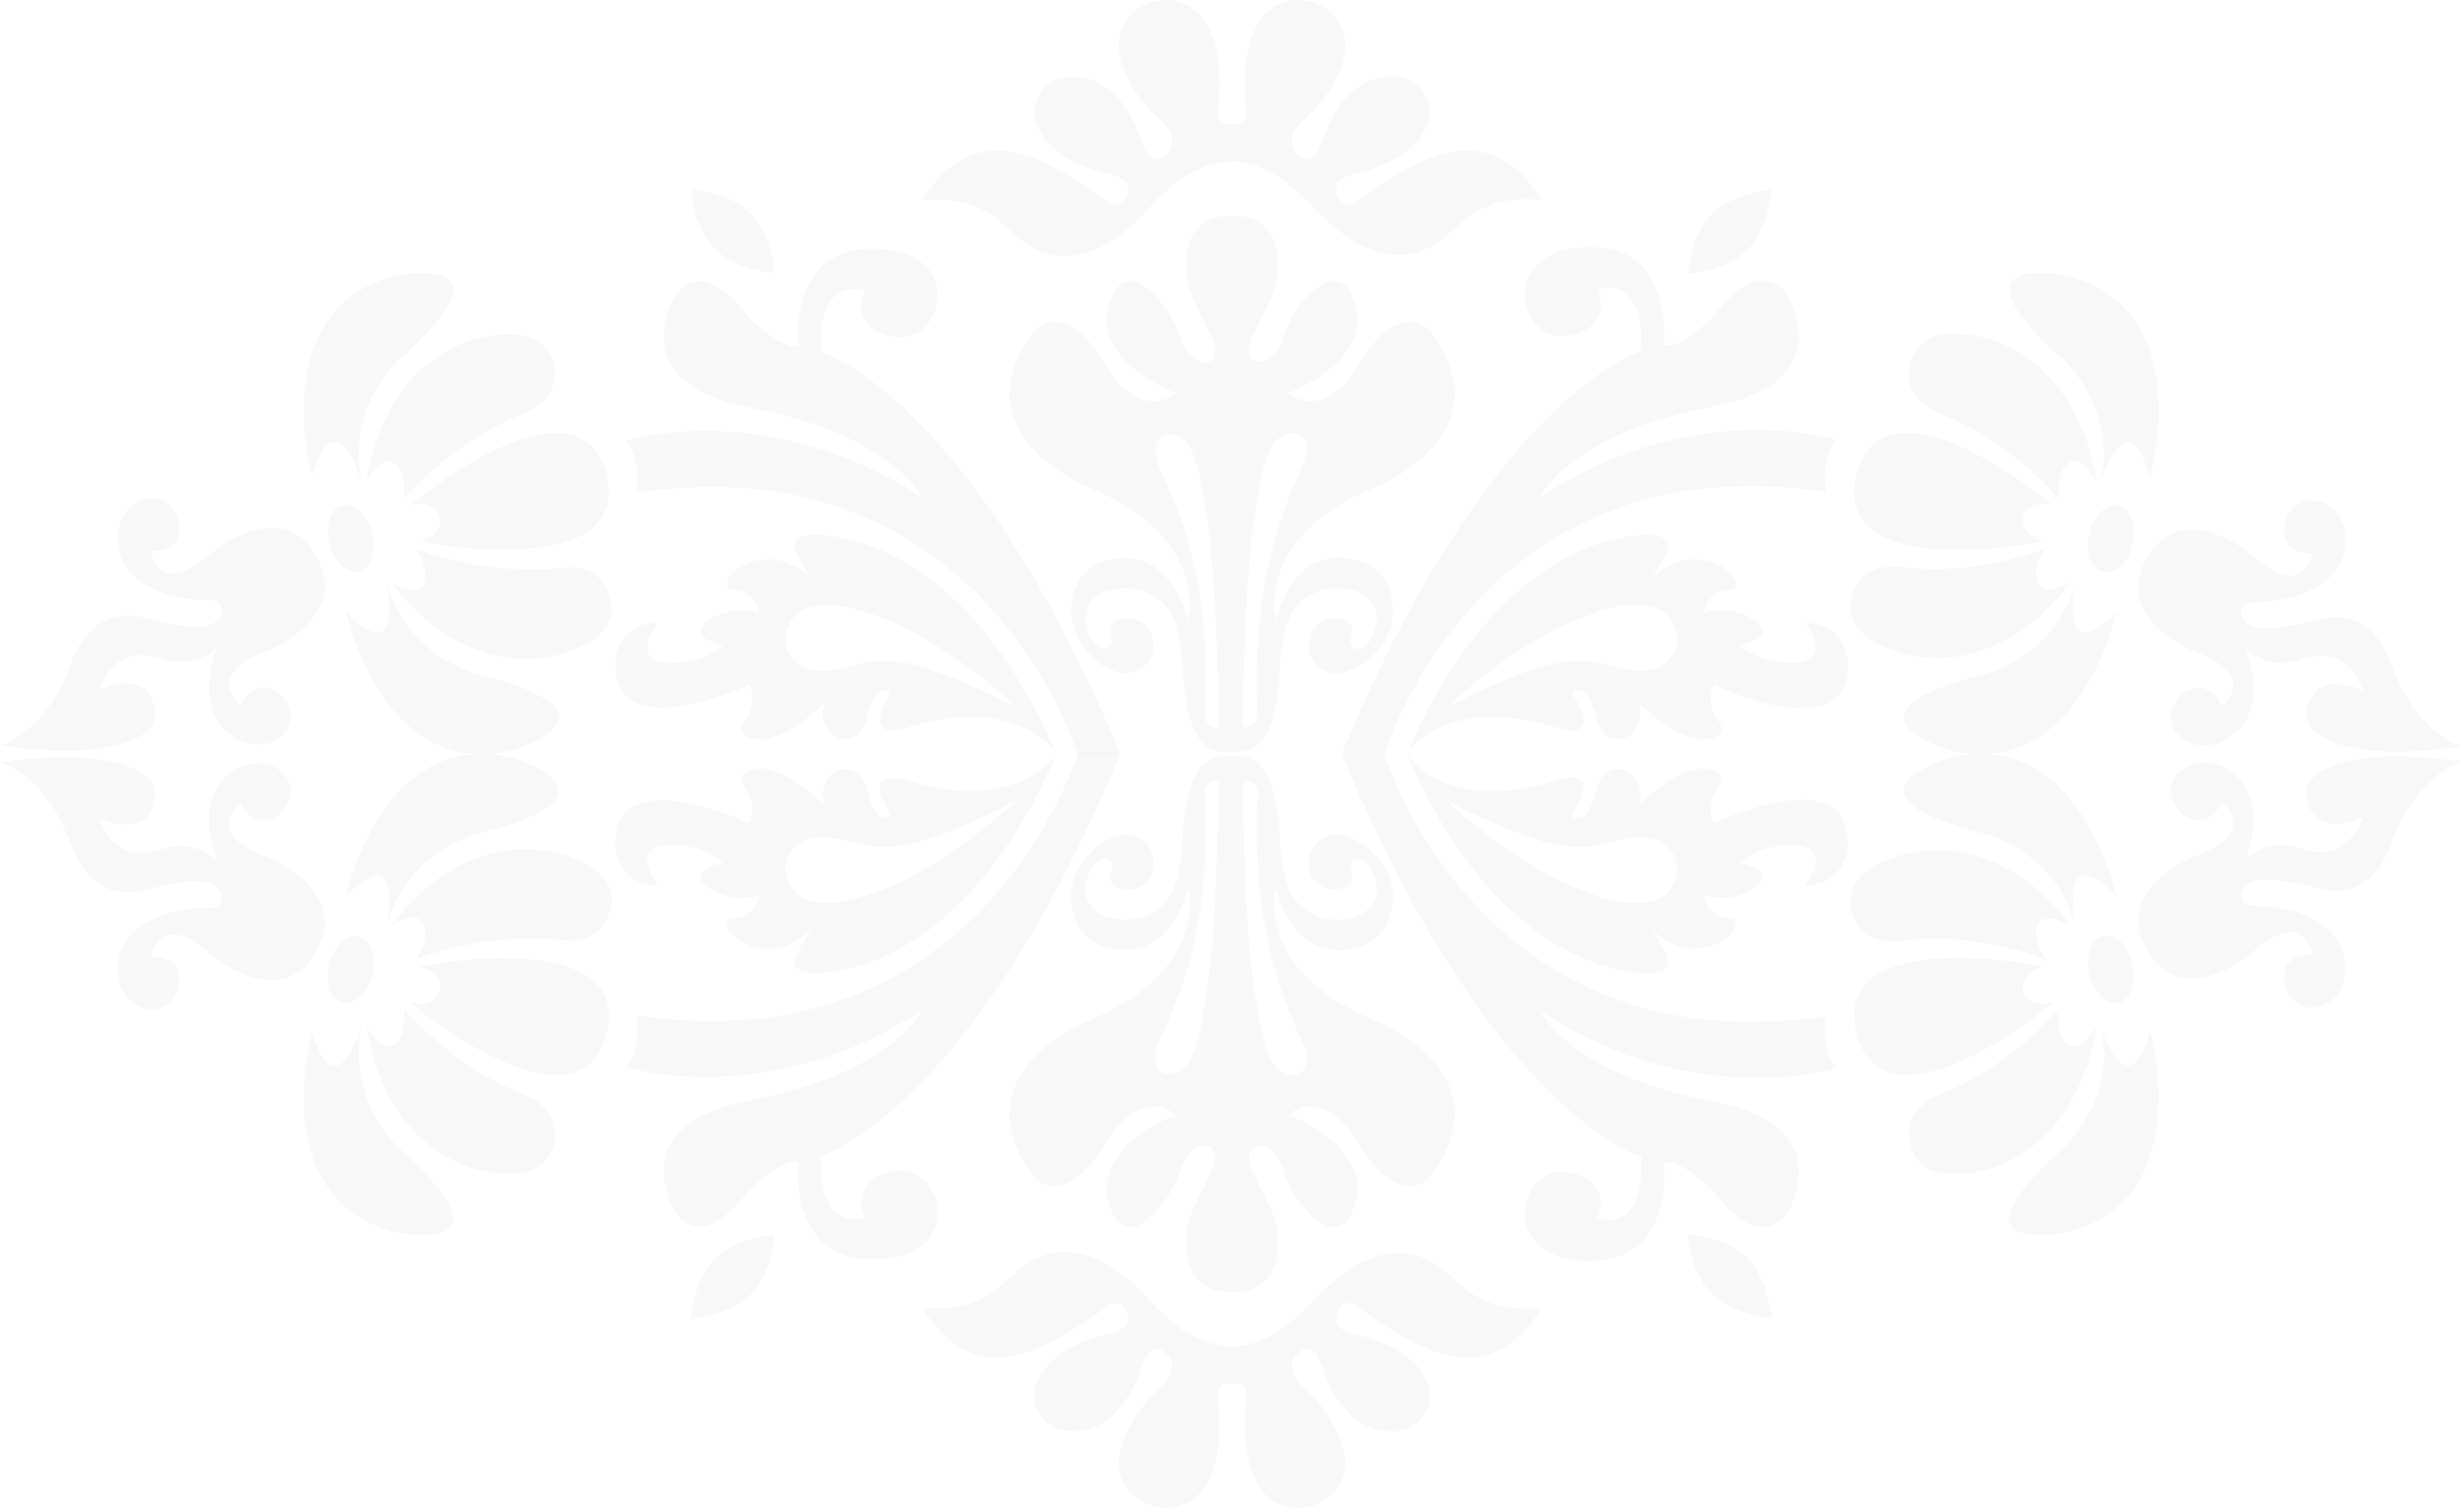 <svg width="384" height="235" viewBox="0 0 384 235" fill="none" xmlns="http://www.w3.org/2000/svg">
<path d="M166.981 96.069C166.842 93.274 167.398 89.641 171.152 87.824C171.152 87.824 181.023 82.793 185.194 96.628C185.194 96.628 188.67 84.05 170.039 76.085C170.039 76.085 149.045 68.119 161.002 51.767C161.002 51.767 165.729 45.199 173.237 58.336C173.237 58.336 178.103 65.323 183.248 61.271C183.248 61.271 168.788 55.96 173.376 45.898C173.793 45.059 175.462 42.823 177.547 44.081C179.633 45.339 182.692 48.413 184.082 53.025C184.36 54.143 185.611 55.82 186.724 56.24C187.975 56.659 190.06 56.799 189.087 53.165C188.809 52.327 186.724 48.274 185.889 46.457C184.221 42.684 183.387 33.6 192.007 33.6C200.627 33.6 199.793 42.684 198.124 46.457C197.29 48.274 195.066 52.327 194.927 53.165C193.953 56.799 196.039 56.519 197.29 56.24C198.403 55.82 199.654 54.143 199.932 53.025C201.183 48.274 204.381 45.199 206.467 44.081C208.691 42.823 210.36 45.059 210.638 45.898C215.226 55.96 200.766 61.271 200.766 61.271C205.91 65.323 210.777 58.336 210.777 58.336C218.284 45.199 223.012 51.767 223.012 51.767C234.969 68.119 213.974 76.085 213.974 76.085C195.344 83.911 198.82 96.628 198.82 96.628C202.852 82.653 212.862 87.824 212.862 87.824C216.616 89.641 217.172 93.274 217.033 96.069C216.755 100.401 212.584 103.336 212.584 103.336C209.803 105.153 207.857 105.153 206.606 104.594C204.242 103.616 203.964 101.24 203.964 101.24C203.825 98.585 204.937 97.467 206.188 96.768C207.857 95.929 209.803 96.768 209.803 96.768C211.75 97.886 209.942 99.843 210.499 100.541C212.028 102.358 213.696 99.563 213.696 99.563C216.616 93.554 211.055 92.016 211.055 92.016C206.049 90.898 203.269 92.855 201.6 95.091C199.932 97.327 199.654 102.218 199.515 103.336C198.959 118.01 194.231 117.172 191.868 117.172C189.504 117.172 184.916 118.01 184.221 103.336C184.221 102.218 183.804 97.327 182.135 95.091C180.467 92.855 177.686 90.898 172.681 92.016C172.681 92.016 167.12 93.554 170.039 99.563C170.039 99.563 171.708 102.358 173.237 100.541C173.793 99.843 171.986 97.746 173.932 96.768C173.932 96.768 175.879 95.929 177.547 96.768C178.799 97.327 179.911 98.585 179.772 101.24C179.772 101.24 179.494 103.616 177.13 104.594C175.74 105.153 173.932 105.013 171.152 103.336C171.43 103.336 167.259 100.401 166.981 96.069ZM193.953 113.259C194.231 113.259 194.649 113.398 195.205 112.979C196.039 112.42 196.039 111.582 196.039 111.582C195.344 96.628 197.151 85.168 202.852 72.87C204.52 69.376 203.269 66.721 200.349 67.699C197.568 68.678 196.595 72.591 195.205 82.653C193.953 92.156 193.675 110.324 193.675 112.839C193.814 113.119 193.814 113.259 193.953 113.259ZM187.697 111.582C187.697 111.582 187.697 112.42 188.531 112.979C189.087 113.398 189.643 113.398 189.782 113.259C189.921 113.259 189.921 113.119 189.921 112.979C189.921 110.464 189.643 92.156 188.392 82.793C187.002 72.591 186.028 68.817 183.248 67.839C180.467 66.861 179.216 69.376 180.745 73.01C186.585 85.168 188.531 96.488 187.697 111.582Z" fill="#E6E6E6" fill-opacity="0.3"/>
<path d="M227.322 34.997C226.766 35.556 224.958 37.373 223.151 38.351C218.006 41.286 212.445 39.469 207.023 34.578C204.103 32.062 201.739 28.708 197.846 26.751C197.012 26.332 194.788 25.214 192.563 25.214C190.06 25.074 187.419 26.053 186.585 26.472C182.274 28.428 179.772 31.922 176.852 34.717C171.43 39.609 165.868 41.425 160.724 38.491C159.056 37.512 157.109 35.696 156.553 35.136C151.27 30.105 145.43 31.363 143.762 31.084C151.548 19.065 160.863 22.838 172.681 31.503C173.932 32.481 175.462 31.503 175.74 30.105C175.74 29.826 175.879 29.407 175.74 28.987C175.601 28.428 174.906 27.73 173.932 27.45C169.344 26.332 163.783 24.515 161.697 19.764C160.168 16.27 162.392 13.475 164.339 12.497C165.312 12.077 166.564 11.938 167.815 11.938C172.125 12.217 176.018 15.99 177.825 21.86C177.964 22.279 178.242 23.258 178.799 23.817C179.911 25.214 181.023 24.655 181.579 24.236C182.274 23.677 182.692 22.838 182.692 22.279C182.692 21.301 182.553 20.323 180.884 18.785C177.269 15.571 174.489 10.959 174.349 7.326C174.071 0.338 183.526 -2.736 187.558 2.993C188.253 3.972 190.199 6.906 190.06 14.034C190.06 14.733 189.921 15.292 189.921 15.851C189.782 16.549 189.782 17.248 189.782 17.947C189.782 18.506 189.921 19.345 192.007 19.345C194.092 19.345 194.231 18.646 194.231 17.947C194.231 17.248 194.231 16.549 194.092 15.851C193.953 15.292 193.953 14.733 193.953 14.034C193.814 6.906 195.9 3.972 196.456 2.993C200.488 -2.736 209.942 0.338 209.664 7.326C209.525 10.959 206.745 15.571 203.13 18.785C201.461 20.323 201.322 21.301 201.322 22.279C201.322 22.838 201.739 23.677 202.434 24.236C202.991 24.655 204.103 25.214 205.215 23.817C205.632 23.258 206.049 22.14 206.188 21.86C207.996 15.851 211.889 12.217 216.199 11.938C217.45 11.798 218.702 11.938 219.675 12.497C221.621 13.475 223.846 16.27 222.316 19.764C220.231 24.515 214.67 26.192 210.081 27.45C209.108 27.73 208.413 28.289 208.274 28.987C208.274 29.407 208.274 29.826 208.274 30.105C208.552 31.643 210.081 32.481 211.333 31.503C223.151 22.838 232.466 19.065 240.252 31.084C238.445 31.223 232.605 30.105 227.322 34.997Z" fill="#E6E6E6" fill-opacity="0.3"/>
<path d="M41.432 101.519C31.422 105.292 37.539 109.904 37.539 109.904C38.512 107.389 40.459 106.97 41.71 107.109C44.491 107.668 47.41 112.42 43.239 115.215C40.598 116.892 37.539 115.494 37.539 115.494C30.865 112.28 32.395 105.013 33.785 100.96C33.785 100.96 30.726 104.035 25.999 102.917C24.47 102.497 18.491 99.702 15.432 107.529C15.432 107.529 20.021 105.292 22.662 107.389C23.497 108.088 25.721 112.14 22.384 114.376C19.604 116.193 13.764 118.15 -0 116.193C-0 116.193 7.09 114.376 10.983 103.615C10.983 103.615 13.625 94.112 22.384 96.209C24.331 96.768 30.865 98.584 33.368 97.047C34.202 96.488 34.619 95.789 34.619 95.091C34.619 94.252 33.924 93.413 32.534 93.553C32.534 93.553 17.935 93.833 18.352 83.212C18.352 83.212 18.491 79.858 21.272 78.32C25.721 75.805 28.641 80.696 27.807 83.491C27.39 84.749 26.138 86.146 23.497 85.867C23.497 85.867 24.748 93.413 32.673 86.426C32.673 86.426 43.518 76.923 49.218 86.566C54.918 96.348 41.432 101.519 41.432 101.519Z" fill="#E6E6E6" fill-opacity="0.3"/>
<path d="M62.148 56.099C62.148 56.099 53.945 63.506 56.309 74.966C56.309 74.966 52.277 61.689 48.662 74.267C48.106 72.59 41.988 47.993 61.592 42.962C61.592 42.962 81.474 38.77 62.148 56.099Z" fill="#E6E6E6" fill-opacity="0.3"/>
<path d="M81.197 64.625C76.47 66.441 69.24 70.634 62.845 77.901C63.818 75.106 61.593 67.839 57.144 74.966C58.535 65.743 63.54 56.239 73.411 53.025C73.411 53.025 86.341 48.693 86.481 58.475C86.341 59.873 85.924 62.948 81.197 64.625Z" fill="#E6E6E6" fill-opacity="0.3"/>
<path d="M60.341 91.037C63.539 102.357 74.245 105.012 74.245 105.012C99.271 111.162 79.945 116.891 79.945 116.891C60.341 121.783 54.224 97.046 53.946 95.37C62.983 104.593 60.341 91.037 60.341 91.037Z" fill="#E6E6E6" fill-opacity="0.3"/>
<path d="M65.346 84.33C70.63 82.932 68.961 77.482 63.956 78.74C69.656 73.848 90.79 59.035 94.544 73.988C98.159 88.942 72.576 85.867 65.346 84.33Z" fill="#E6E6E6" fill-opacity="0.3"/>
<path d="M85.506 102.357C75.357 104.174 66.458 98.165 60.897 90.758C68.127 94.811 66.737 87.404 64.651 85.447C73.549 88.801 82.03 89.081 87.036 88.522C92.041 87.823 93.848 90.339 94.404 91.457C98.993 100.121 85.506 102.357 85.506 102.357Z" fill="#E6E6E6" fill-opacity="0.3"/>
<path d="M53.389 78.739C55.197 78.32 57.282 80.276 57.978 83.072C58.673 85.867 57.839 88.662 55.892 89.081C54.085 89.5 51.999 87.544 51.304 84.749C50.609 81.954 51.582 79.159 53.389 78.739Z" fill="#E6E6E6" fill-opacity="0.3"/>
<path d="M145.709 48.413C145.709 48.413 143.623 54.982 136.671 51.628C136.671 51.628 132.778 49.392 134.864 45.339C134.864 45.339 127.495 42.264 127.912 54.842C127.912 54.842 151.409 61.69 174.628 117.591H167.954C167.954 117.591 153.217 68.677 99.132 76.783C99.132 76.783 100.244 71.752 97.464 68.677C97.464 68.677 119.709 61.69 143.762 77.622C143.762 77.622 139.174 67.839 117.485 63.646C107.057 61.69 100.8 57.078 104.554 47.295C104.554 47.295 108.03 38.211 116.789 49.531C116.789 49.531 121.378 54.283 124.436 54.003C124.436 54.003 122.212 35.836 140.008 39.19C140.008 38.91 148.072 41.286 145.709 48.413Z" fill="#E6E6E6" fill-opacity="0.3"/>
<path d="M102.608 97.047C102.608 97.047 97.88 102.777 103.998 103.336C103.998 103.336 109.281 103.616 112.757 100.541C112.757 100.541 105.666 99.283 111.367 96.069C111.367 96.069 114.843 94.252 118.319 95.51C118.319 95.51 117.901 91.876 114.008 91.876C113.035 91.876 112.896 90.199 114.565 88.942C117.067 86.985 121.933 85.587 126.8 90.479C126.8 90.479 124.158 87.264 123.88 85.028C123.88 85.028 123.324 82.373 131.11 83.771C140.008 85.448 154.19 93.134 164.617 117.451C164.617 117.451 158.639 107.948 141.259 113.398C141.259 113.398 134.447 115.774 138.34 108.926C138.479 108.647 139.035 107.529 138.34 107.529C137.505 107.529 136.254 107.668 135.142 111.721C135.142 111.721 134.447 116.193 130.554 114.936C129.58 114.656 128.885 113.678 128.607 112.979C128.329 112.28 127.912 111.022 128.468 109.625C128.468 109.625 122.073 115.914 117.762 115.215C115.26 114.796 115.26 113.538 115.955 112.56C116.789 111.442 117.901 109.066 116.789 106.69C116.789 106.69 94.961 117.032 95.934 102.637C95.934 102.637 96.351 97.047 102.608 97.047ZM125.131 103.895C125.131 103.895 127.217 105.293 132.222 103.895C138.34 102.078 143.067 102.498 158.361 110.184C158.361 110.184 147.238 99.563 136.115 95.789C132.639 94.671 129.302 93.693 126.105 94.671C124.853 95.091 123.602 95.929 123.046 97.187C121.655 99.703 122.629 102.637 125.131 103.895Z" fill="#E6E6E6" fill-opacity="0.3"/>
<path d="M107.613 29.406C107.613 29.406 113.731 29.965 116.929 33.18C120.405 36.673 120.683 42.543 120.683 42.543C120.683 42.543 114.843 42.264 111.367 38.77C108.169 35.555 107.613 29.406 107.613 29.406Z" fill="#E6E6E6" fill-opacity="0.3"/>
<path d="M361.352 114.516C357.876 112.28 360.1 108.227 361.074 107.529C363.715 105.432 368.303 107.668 368.303 107.668C365.245 99.842 359.266 102.637 357.737 103.056C353.01 104.174 349.951 101.1 349.951 101.1C351.48 105.153 352.871 112.42 346.197 115.634C346.197 115.634 343.138 117.032 340.496 115.355C336.186 112.56 339.106 107.668 342.026 107.249C343.277 106.97 345.224 107.529 346.197 110.044C346.197 110.044 352.314 105.432 342.304 101.659C342.304 101.659 328.818 96.488 334.657 86.845C340.496 77.202 351.202 86.705 351.202 86.705C359.127 93.833 360.378 86.146 360.378 86.146C357.737 86.426 356.346 85.028 356.068 83.771C355.234 80.975 358.015 76.224 362.603 78.6C365.384 80.137 365.523 83.491 365.523 83.491C365.801 94.112 351.341 93.833 351.341 93.833C349.951 93.833 349.256 94.531 349.256 95.37C349.256 96.069 349.673 96.768 350.507 97.327C353.01 98.864 359.405 96.907 361.491 96.488C370.111 94.252 372.753 103.755 372.753 103.755C376.646 114.516 383.736 116.333 383.736 116.333C369.972 118.29 363.993 116.333 361.352 114.516Z" fill="#E6E6E6" fill-opacity="0.3"/>
<path d="M327.428 74.966C329.93 63.506 321.588 56.099 321.588 56.099C302.262 38.77 322.144 42.962 322.144 42.962C341.748 47.854 335.631 72.59 335.074 74.267C331.46 61.829 327.428 74.966 327.428 74.966Z" fill="#E6E6E6" fill-opacity="0.3"/>
<path d="M326.732 74.966C322.283 67.838 319.92 75.106 321.032 77.901C314.636 70.633 307.407 66.441 302.679 64.624C297.952 62.807 297.535 59.733 297.535 58.475C297.674 48.553 310.604 53.025 310.604 53.025C320.337 56.379 325.342 65.882 326.732 74.966Z" fill="#E6E6E6" fill-opacity="0.3"/>
<path d="M309.492 105.012C309.492 105.012 320.198 102.357 323.395 91.037C323.395 91.037 320.754 104.593 329.791 95.37C329.513 97.046 323.395 121.783 303.792 116.891C303.792 116.891 284.466 111.162 309.492 105.012Z" fill="#E6E6E6" fill-opacity="0.3"/>
<path d="M318.529 84.33C311.299 85.867 285.577 89.081 289.331 73.988C293.085 59.035 314.219 73.848 319.919 78.74C314.775 77.342 313.106 82.932 318.529 84.33Z" fill="#E6E6E6" fill-opacity="0.3"/>
<path d="M296.7 88.382C301.706 89.081 310.187 88.801 319.085 85.308C316.86 87.264 315.47 94.811 322.839 90.618C317.277 98.025 308.518 104.034 298.23 102.218C298.23 102.218 284.743 99.982 289.331 91.177C289.888 90.199 291.695 87.823 296.7 88.382Z" fill="#E6E6E6" fill-opacity="0.3"/>
<path d="M327.705 89.081C325.898 88.662 324.924 85.867 325.619 83.072C326.315 80.276 328.4 78.32 330.208 78.739C332.015 79.159 332.988 81.954 332.293 84.749C331.737 87.683 329.651 89.64 327.705 89.081Z" fill="#E6E6E6" fill-opacity="0.3"/>
<path d="M286.272 68.538C283.492 71.612 284.604 76.644 284.604 76.644C230.519 68.538 215.782 117.451 215.782 117.451H209.108C232.327 61.55 255.824 54.703 255.824 54.703C256.241 42.125 248.872 45.199 248.872 45.199C250.958 49.252 247.065 51.488 247.065 51.488C240.113 54.842 238.027 48.274 238.027 48.274C235.664 41.146 243.728 38.91 243.728 38.91C261.524 35.556 259.3 53.864 259.3 53.864C262.358 54.283 266.947 49.392 266.947 49.392C275.706 38.072 279.182 47.156 279.182 47.156C282.936 56.938 276.818 61.55 266.251 63.507C244.562 67.7 239.974 77.482 239.974 77.482C264.166 61.55 286.272 68.538 286.272 68.538Z" fill="#E6E6E6" fill-opacity="0.3"/>
<path d="M267.086 106.69C265.974 109.066 266.947 111.442 267.92 112.56C268.615 113.538 268.615 114.796 266.113 115.215C261.803 115.914 255.407 109.625 255.407 109.625C255.963 111.022 255.546 112.28 255.268 112.979C254.99 113.678 254.295 114.656 253.321 114.936C249.428 116.193 248.733 111.721 248.733 111.721C247.621 107.529 246.37 107.529 245.535 107.529C244.701 107.529 245.257 108.647 245.535 108.926C249.428 115.914 242.616 113.398 242.616 113.398C225.236 107.948 219.258 117.451 219.258 117.451C229.685 93.134 243.867 85.448 252.765 83.771C260.551 82.373 259.995 85.028 259.995 85.028C259.717 87.264 257.075 90.479 257.075 90.479C261.942 85.587 266.669 86.985 269.31 88.942C270.84 90.199 270.701 91.876 269.867 91.876C265.974 91.876 265.556 95.51 265.556 95.51C269.032 94.252 272.508 96.069 272.508 96.069C278.209 99.144 271.118 100.541 271.118 100.541C274.594 103.616 279.877 103.336 279.877 103.336C285.995 102.637 281.267 97.047 281.267 97.047C287.524 97.047 287.941 102.777 287.941 102.777C288.914 117.172 267.086 106.69 267.086 106.69ZM260.829 97.187C260.134 95.929 259.022 95.091 257.771 94.671C254.573 93.693 251.236 94.532 247.76 95.789C236.637 99.563 225.514 110.184 225.514 110.184C240.808 102.498 245.535 102.078 251.653 103.895C256.658 105.293 258.744 103.895 258.744 103.895C261.107 102.637 262.081 99.703 260.829 97.187Z" fill="#E6E6E6" fill-opacity="0.3"/>
<path d="M263.054 42.684C263.054 42.684 263.332 36.814 266.808 33.32C270.006 30.106 276.123 29.547 276.123 29.547C276.123 29.547 275.567 35.696 272.369 38.91C269.032 42.264 263.054 42.684 263.054 42.684Z" fill="#E6E6E6" fill-opacity="0.3"/>
<path d="M166.981 138.931C166.842 141.726 167.398 145.359 171.152 147.176C171.152 147.176 181.023 152.207 185.194 138.372C185.194 138.372 188.67 150.95 170.039 158.915C170.039 158.915 149.045 166.881 161.002 183.233C161.002 183.233 165.729 189.801 173.237 176.664C173.237 176.664 178.103 169.676 183.248 173.729C183.248 173.729 168.788 179.04 173.376 189.102C173.793 189.941 175.462 192.177 177.547 190.919C179.633 189.661 182.692 186.587 184.082 181.975C184.36 180.857 185.611 179.18 186.724 178.76C187.975 178.341 190.06 178.201 189.087 181.835C188.809 182.673 186.724 186.726 185.889 188.543C184.221 192.316 183.387 201.4 192.007 201.4C200.627 201.4 199.793 192.316 198.124 188.543C197.29 186.726 195.066 182.673 194.927 181.835C193.953 178.201 196.039 178.481 197.29 178.76C198.403 179.18 199.654 180.857 199.932 181.975C201.183 186.726 204.381 189.801 206.467 190.919C208.691 192.177 210.36 189.941 210.638 189.102C215.226 179.04 200.766 173.729 200.766 173.729C205.91 169.676 210.777 176.664 210.777 176.664C218.284 189.801 223.012 183.233 223.012 183.233C234.969 166.881 213.974 158.915 213.974 158.915C195.344 151.089 198.82 138.372 198.82 138.372C202.852 152.347 212.862 147.176 212.862 147.176C216.616 145.359 217.172 141.726 217.033 138.931C216.755 134.598 212.584 131.664 212.584 131.664C209.803 129.847 207.857 129.847 206.606 130.406C204.242 131.384 203.964 133.76 203.964 133.76C203.825 136.415 204.937 137.533 206.188 138.232C207.857 139.071 209.803 138.232 209.803 138.232C211.75 137.114 209.942 135.157 210.499 134.459C212.028 132.642 213.696 135.437 213.696 135.437C216.616 141.446 211.055 142.984 211.055 142.984C206.049 144.102 203.269 142.145 201.6 139.909C199.932 137.673 199.654 132.782 199.515 131.664C198.959 116.99 194.231 117.828 191.868 117.828C189.504 117.828 184.916 116.99 184.221 131.664C184.221 132.782 183.804 137.673 182.135 139.909C180.467 142.145 177.686 144.102 172.681 142.984C172.681 142.984 167.12 141.446 170.039 135.437C170.039 135.437 171.708 132.642 173.237 134.459C173.793 135.157 171.986 137.254 173.932 138.232C173.932 138.232 175.879 139.071 177.547 138.232C178.799 137.673 179.911 136.415 179.772 133.76C179.772 133.76 179.494 131.384 177.13 130.406C175.74 129.847 173.932 129.987 171.152 131.664C171.43 131.664 167.259 134.598 166.981 138.931ZM193.953 121.741C194.231 121.741 194.649 121.601 195.205 122.021C196.039 122.58 196.039 123.418 196.039 123.418C195.344 138.372 197.151 149.832 202.852 162.13C204.52 165.624 203.269 168.279 200.349 167.301C197.568 166.322 196.595 162.409 195.205 152.347C193.953 142.844 193.675 124.676 193.675 122.16C193.814 121.881 193.814 121.741 193.953 121.741ZM187.697 123.418C187.697 123.418 187.697 122.58 188.531 122.021C189.087 121.601 189.643 121.601 189.782 121.741C189.921 121.741 189.921 121.881 189.921 122.021C189.921 124.536 189.643 142.844 188.392 152.207C187.002 162.409 186.028 166.183 183.248 167.161C180.467 168.139 179.216 165.624 180.745 161.99C186.585 149.832 188.531 138.512 187.697 123.418Z" fill="#E6E6E6" fill-opacity="0.3"/>
<path d="M227.322 200.003C226.766 199.444 224.958 197.627 223.151 196.649C218.006 193.714 212.445 195.531 207.023 200.422C204.103 202.938 201.739 206.292 197.846 208.249C197.012 208.668 194.788 209.786 192.563 209.786C190.06 209.926 187.419 208.947 186.585 208.528C182.274 206.572 179.772 203.078 176.852 200.283C171.43 195.391 165.868 193.575 160.724 196.509C159.056 197.488 157.109 199.304 156.553 199.863C151.27 204.895 145.43 203.637 143.762 203.916C151.548 215.935 160.863 212.162 172.681 203.497C173.932 202.519 175.462 203.497 175.74 204.895C175.74 205.174 175.879 205.593 175.74 206.013C175.601 206.572 174.906 207.27 173.932 207.55C169.344 208.668 163.783 210.485 161.697 215.236C160.168 218.73 162.392 221.525 164.339 222.503C165.312 222.923 166.564 223.062 167.815 223.062C172.125 222.783 176.018 219.01 177.825 213.14C177.964 212.721 178.242 211.742 178.799 211.183C179.911 209.786 181.023 210.345 181.579 210.764C182.274 211.323 182.692 212.162 182.692 212.721C182.692 213.699 182.553 214.677 180.884 216.215C177.269 219.429 174.489 224.041 174.349 227.674C174.071 234.662 183.526 237.737 187.558 232.007C188.253 231.028 190.199 228.094 190.06 220.966C190.06 220.267 189.921 219.708 189.921 219.149C189.782 218.451 189.782 217.752 189.782 217.053C189.782 216.494 189.921 215.656 192.007 215.656C194.092 215.656 194.231 216.354 194.231 217.053C194.231 217.752 194.231 218.451 194.092 219.149C193.953 219.708 193.953 220.267 193.953 220.966C193.814 228.094 195.9 231.028 196.456 232.007C200.488 237.737 209.942 234.662 209.664 227.674C209.525 224.041 206.745 219.429 203.13 216.215C201.461 214.677 201.322 213.699 201.322 212.721C201.322 212.162 201.739 211.323 202.434 210.764C202.991 210.345 204.103 209.786 205.215 211.183C205.632 211.742 206.049 212.86 206.188 213.14C207.996 219.149 211.889 222.783 216.199 223.062C217.45 223.202 218.702 223.062 219.675 222.503C221.621 221.525 223.846 218.73 222.316 215.236C220.231 210.485 214.67 208.808 210.081 207.55C209.108 207.27 208.413 206.711 208.274 206.013C208.274 205.593 208.274 205.174 208.274 204.895C208.552 203.357 210.081 202.519 211.333 203.497C223.151 212.162 232.466 215.935 240.252 203.916C238.445 203.777 232.605 204.895 227.322 200.003Z" fill="#E6E6E6" fill-opacity="0.3"/>
<path d="M41.432 133.481C31.422 129.707 37.539 125.096 37.539 125.096C38.512 127.611 40.459 128.03 41.71 127.891C44.491 127.332 47.41 122.58 43.239 119.785C40.598 118.108 37.539 119.506 37.539 119.506C30.865 122.72 32.395 129.987 33.785 134.04C33.785 134.04 30.726 130.965 25.999 132.083C24.47 132.503 18.491 135.298 15.432 127.471C15.432 127.471 20.021 129.707 22.662 127.611C23.497 126.912 25.721 122.86 22.384 120.624C19.604 118.807 13.764 116.85 -0 118.807C-0 118.807 7.09 120.624 10.983 131.385C10.983 131.385 13.625 140.888 22.384 138.791C24.331 138.232 30.865 136.416 33.368 137.953C34.202 138.512 34.619 139.211 34.619 139.909C34.619 140.748 33.924 141.586 32.534 141.447C32.534 141.447 17.935 141.167 18.352 151.788C18.352 151.788 18.491 155.143 21.272 156.68C25.721 159.195 28.641 154.304 27.807 151.509C27.39 150.251 26.138 148.854 23.497 149.133C23.497 149.133 24.748 141.586 32.673 148.574C32.673 148.574 43.518 158.077 49.218 148.434C54.918 138.652 41.432 133.481 41.432 133.481Z" fill="#E6E6E6" fill-opacity="0.3"/>
<path d="M62.148 178.901C62.148 178.901 53.945 171.494 56.309 160.034C56.309 160.034 52.277 173.311 48.662 160.733C48.106 162.41 41.988 187.006 61.592 192.038C61.592 192.038 81.474 196.23 62.148 178.901Z" fill="#E6E6E6" fill-opacity="0.3"/>
<path d="M81.197 170.375C76.47 168.559 69.24 164.366 62.845 157.099C63.818 159.894 61.593 167.161 57.144 160.034C58.535 169.257 63.54 178.761 73.411 181.975C73.411 181.975 86.341 186.307 86.481 176.525C86.341 175.127 85.924 172.052 81.197 170.375Z" fill="#E6E6E6" fill-opacity="0.3"/>
<path d="M60.341 143.962C63.539 132.642 74.245 129.987 74.245 129.987C99.271 123.837 79.945 118.108 79.945 118.108C60.341 113.216 54.224 137.953 53.946 139.63C62.983 130.406 60.341 143.962 60.341 143.962Z" fill="#E6E6E6" fill-opacity="0.3"/>
<path d="M65.346 150.67C70.63 152.068 68.961 157.518 63.956 156.26C69.656 161.152 90.79 175.966 94.544 161.012C98.159 146.058 72.576 149.133 65.346 150.67Z" fill="#E6E6E6" fill-opacity="0.3"/>
<path d="M85.506 132.643C75.357 130.826 66.458 136.835 60.897 144.242C68.127 140.189 66.737 147.596 64.651 149.553C73.549 146.199 82.03 145.919 87.036 146.478C92.041 147.177 93.848 144.661 94.404 143.543C98.993 134.879 85.506 132.643 85.506 132.643Z" fill="#E6E6E6" fill-opacity="0.3"/>
<path d="M53.389 156.261C55.197 156.68 57.282 154.724 57.978 151.928C58.673 149.133 57.839 146.338 55.892 145.919C54.085 145.5 51.999 147.456 51.304 150.251C50.609 153.046 51.582 155.842 53.389 156.261Z" fill="#E6E6E6" fill-opacity="0.3"/>
<path d="M145.709 186.587C145.709 186.587 143.623 180.018 136.671 183.372C136.671 183.372 132.778 185.608 134.864 189.661C134.864 189.661 127.495 192.736 127.912 180.158C127.912 180.158 151.409 173.31 174.628 117.409H167.954C167.954 117.409 153.217 166.323 99.132 158.217C99.132 158.217 100.244 163.248 97.464 166.323C97.464 166.323 119.709 173.31 143.762 157.378C143.762 157.378 139.174 167.161 117.485 171.354C107.057 173.31 100.8 177.922 104.554 187.705C104.554 187.705 108.03 196.789 116.789 185.469C116.789 185.469 121.378 180.717 124.436 180.997C124.436 180.997 122.212 199.165 140.008 195.81C140.008 196.09 148.072 193.714 145.709 186.587Z" fill="#E6E6E6" fill-opacity="0.3"/>
<path d="M102.608 137.953C102.608 137.953 97.88 132.223 103.998 131.664C103.998 131.664 109.281 131.384 112.757 134.459C112.757 134.459 105.666 135.717 111.367 138.931C111.367 138.931 114.843 140.748 118.319 139.49C118.319 139.49 117.901 143.124 114.008 143.124C113.035 143.124 112.896 144.801 114.565 146.058C117.067 148.015 121.933 149.413 126.8 144.521C126.8 144.521 124.158 147.736 123.88 149.972C123.88 149.972 123.324 152.627 131.11 151.229C140.008 149.552 154.19 141.866 164.617 117.549C164.617 117.549 158.639 127.052 141.259 121.602C141.259 121.602 134.447 119.226 138.34 126.074C138.479 126.353 139.035 127.471 138.34 127.471C137.505 127.471 136.254 127.332 135.142 123.279C135.142 123.279 134.447 118.807 130.554 120.064C129.58 120.344 128.885 121.322 128.607 122.021C128.329 122.72 127.912 123.978 128.468 125.375C128.468 125.375 122.073 119.086 117.762 119.785C115.26 120.204 115.26 121.462 115.955 122.44C116.789 123.558 117.901 125.934 116.789 128.31C116.789 128.31 94.961 117.968 95.934 132.363C95.934 132.363 96.351 137.953 102.608 137.953ZM125.131 131.105C125.131 131.105 127.217 129.707 132.222 131.105C138.34 132.922 143.067 132.502 158.361 124.816C158.361 124.816 147.238 135.437 136.115 139.211C132.639 140.329 129.302 141.307 126.105 140.329C124.853 139.909 123.602 139.071 123.046 137.813C121.655 135.298 122.629 132.363 125.131 131.105Z" fill="#E6E6E6" fill-opacity="0.3"/>
<path d="M107.613 205.594C107.613 205.594 113.731 205.035 116.929 201.82C120.405 198.327 120.683 192.457 120.683 192.457C120.683 192.457 114.843 192.736 111.367 196.23C108.169 199.445 107.613 205.594 107.613 205.594Z" fill="#E6E6E6" fill-opacity="0.3"/>
<path d="M361.352 120.484C357.876 122.72 360.1 126.773 361.074 127.471C363.715 129.568 368.303 127.332 368.303 127.332C365.245 135.158 359.266 132.363 357.737 131.944C353.01 130.826 349.951 133.9 349.951 133.9C351.48 129.847 352.871 122.58 346.197 119.366C346.197 119.366 343.138 117.968 340.496 119.645C336.186 122.44 339.106 127.332 342.026 127.751C343.277 128.03 345.224 127.471 346.197 124.956C346.197 124.956 352.314 129.568 342.304 133.341C342.304 133.341 328.818 138.512 334.657 148.155C340.496 157.798 351.202 148.295 351.202 148.295C359.127 141.167 360.378 148.854 360.378 148.854C357.737 148.574 356.346 149.972 356.068 151.229C355.234 154.025 358.015 158.776 362.603 156.4C365.384 154.863 365.523 151.509 365.523 151.509C365.801 140.888 351.341 141.167 351.341 141.167C349.951 141.167 349.256 140.468 349.256 139.63C349.256 138.931 349.673 138.232 350.507 137.673C353.01 136.136 359.405 138.093 361.491 138.512C370.111 140.748 372.753 131.245 372.753 131.245C376.646 120.484 383.736 118.667 383.736 118.667C369.972 116.71 363.993 118.667 361.352 120.484Z" fill="#E6E6E6" fill-opacity="0.3"/>
<path d="M327.428 160.034C329.93 171.494 321.588 178.901 321.588 178.901C302.262 196.23 322.144 192.038 322.144 192.038C341.748 187.146 335.631 162.41 335.074 160.733C331.46 173.171 327.428 160.034 327.428 160.034Z" fill="#E6E6E6" fill-opacity="0.3"/>
<path d="M326.732 160.033C322.283 167.161 319.92 159.893 321.032 157.098C314.636 164.366 307.407 168.558 302.679 170.375C297.952 172.192 297.535 175.266 297.535 176.524C297.674 186.447 310.604 181.974 310.604 181.974C320.337 178.62 325.342 169.117 326.732 160.033Z" fill="#E6E6E6" fill-opacity="0.3"/>
<path d="M309.492 129.987C309.492 129.987 320.198 132.642 323.395 143.962C323.395 143.962 320.754 130.406 329.791 139.63C329.513 137.953 323.395 113.216 303.792 118.108C303.792 118.108 284.466 123.837 309.492 129.987Z" fill="#E6E6E6" fill-opacity="0.3"/>
<path d="M318.529 150.67C311.299 149.133 285.577 145.919 289.331 161.012C293.085 175.966 314.219 161.152 319.919 156.26C314.775 157.658 313.106 152.068 318.529 150.67Z" fill="#E6E6E6" fill-opacity="0.3"/>
<path d="M296.7 146.618C301.706 145.919 310.187 146.199 319.085 149.692C316.86 147.736 315.47 140.189 322.839 144.382C317.277 136.975 308.518 130.965 298.23 132.782C298.23 132.782 284.743 135.018 289.331 143.823C289.888 144.801 291.695 147.177 296.7 146.618Z" fill="#E6E6E6" fill-opacity="0.3"/>
<path d="M327.705 145.919C325.898 146.338 324.924 149.133 325.619 151.928C326.315 154.724 328.4 156.68 330.208 156.261C332.015 155.842 332.988 153.046 332.293 150.251C331.737 147.317 329.651 145.36 327.705 145.919Z" fill="#E6E6E6" fill-opacity="0.3"/>
<path d="M286.272 166.462C283.492 163.387 284.604 158.356 284.604 158.356C230.519 166.462 215.782 117.548 215.782 117.548H209.108C232.327 173.45 255.824 180.298 255.824 180.298C256.241 192.875 248.872 189.801 248.872 189.801C250.958 185.748 247.065 183.512 247.065 183.512C240.113 180.158 238.027 186.726 238.027 186.726C235.664 193.854 243.728 196.09 243.728 196.09C261.524 199.444 259.3 181.136 259.3 181.136C262.358 180.717 266.947 185.608 266.947 185.608C275.706 196.928 279.182 187.844 279.182 187.844C282.936 178.061 276.818 173.45 266.251 171.493C244.562 167.3 239.974 157.518 239.974 157.518C264.166 173.45 286.272 166.462 286.272 166.462Z" fill="#E6E6E6" fill-opacity="0.3"/>
<path d="M267.086 128.31C265.974 125.934 266.947 123.558 267.92 122.44C268.615 121.462 268.615 120.204 266.113 119.785C261.803 119.086 255.407 125.375 255.407 125.375C255.963 123.978 255.546 122.72 255.268 122.021C254.99 121.322 254.295 120.344 253.321 120.064C249.428 118.807 248.733 123.279 248.733 123.279C247.621 127.471 246.37 127.471 245.535 127.471C244.701 127.471 245.257 126.353 245.535 126.074C249.428 119.086 242.616 121.602 242.616 121.602C225.236 127.052 219.258 117.549 219.258 117.549C229.685 141.866 243.867 149.552 252.765 151.229C260.551 152.627 259.995 149.972 259.995 149.972C259.717 147.736 257.075 144.521 257.075 144.521C261.942 149.413 266.669 148.015 269.31 146.058C270.84 144.801 270.701 143.124 269.867 143.124C265.974 143.124 265.556 139.49 265.556 139.49C269.032 140.748 272.508 138.931 272.508 138.931C278.209 135.857 271.118 134.459 271.118 134.459C274.594 131.384 279.877 131.664 279.877 131.664C285.995 132.363 281.267 137.953 281.267 137.953C287.524 137.953 287.941 132.223 287.941 132.223C288.914 117.828 267.086 128.31 267.086 128.31ZM260.829 137.813C260.134 139.071 259.022 139.909 257.771 140.329C254.573 141.307 251.236 140.468 247.76 139.211C236.637 135.437 225.514 124.816 225.514 124.816C240.808 132.502 245.535 132.922 251.653 131.105C256.658 129.707 258.744 131.105 258.744 131.105C261.107 132.363 262.081 135.298 260.829 137.813Z" fill="#E6E6E6" fill-opacity="0.3"/>
<path d="M263.054 192.316C263.054 192.316 263.332 198.186 266.808 201.68C270.006 204.894 276.123 205.453 276.123 205.453C276.123 205.453 275.567 199.304 272.369 196.09C269.032 192.736 263.054 192.316 263.054 192.316Z" fill="#E6E6E6" fill-opacity="0.3"/>
</svg>

